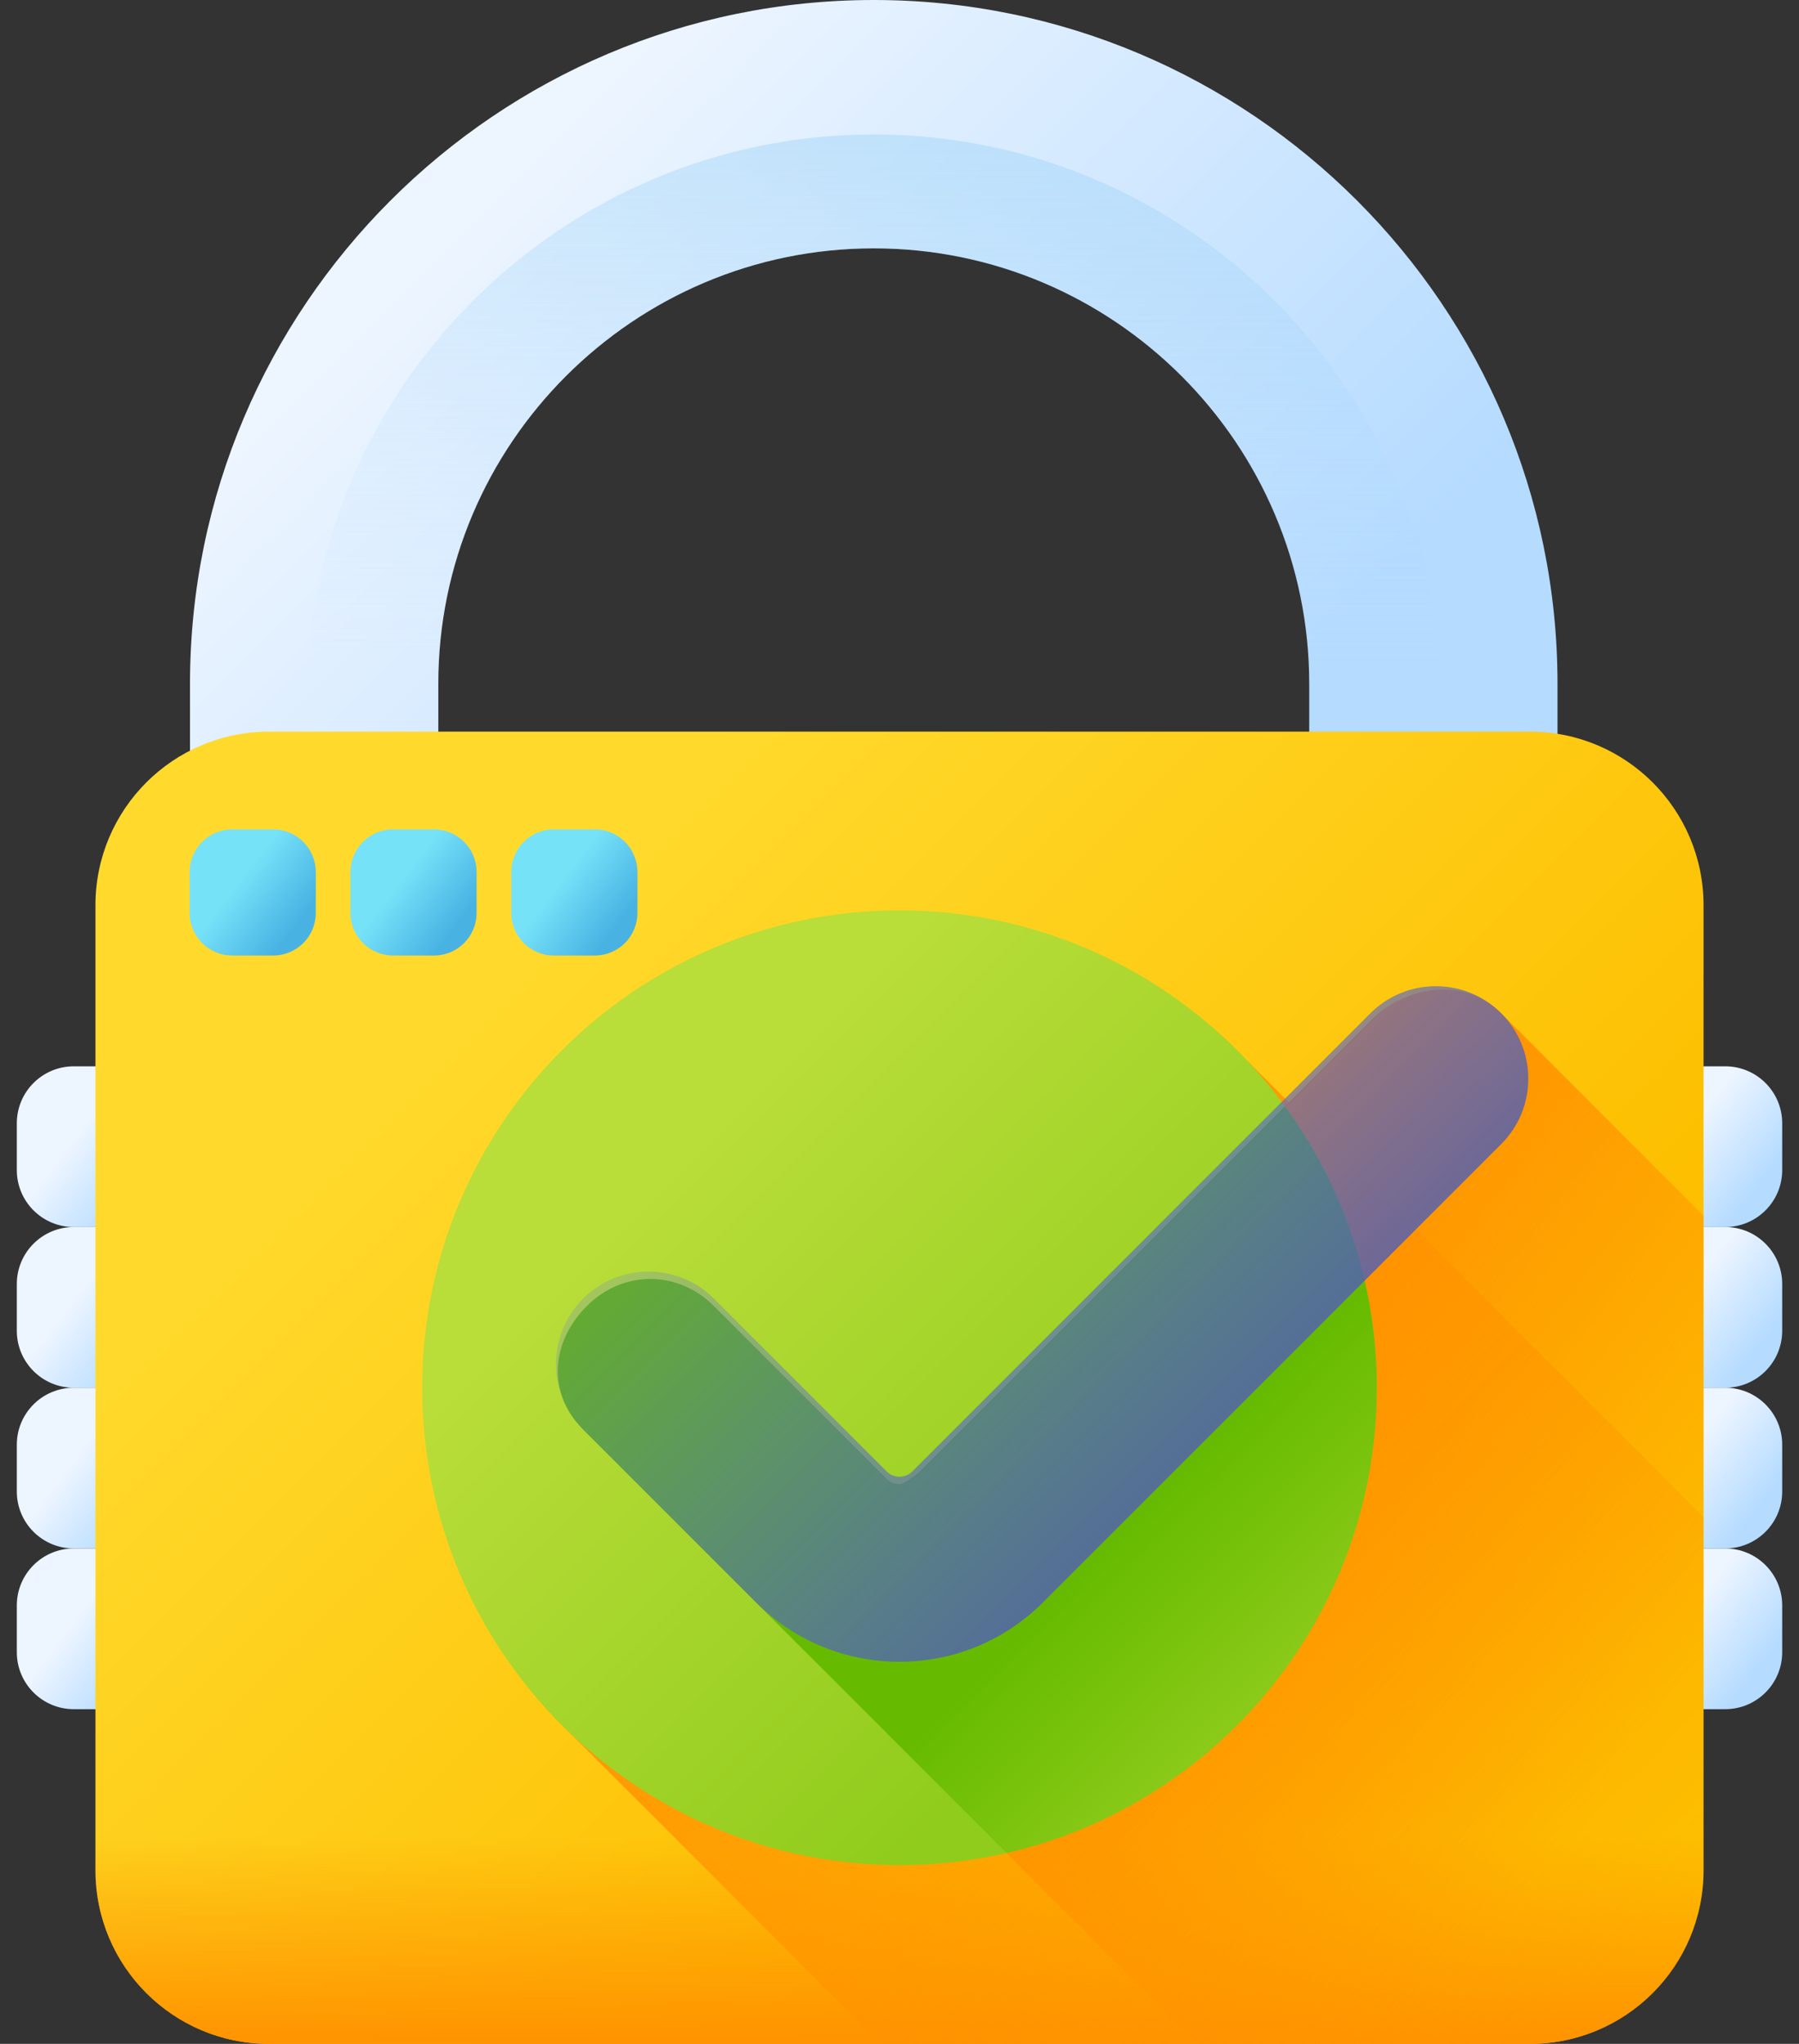 <svg width="103" height="117" viewBox="0 0 103 117" fill="none" xmlns="http://www.w3.org/2000/svg">
<rect x="0" y="0" width="103" height="117" fill="#333333" stroke="none"/>
<g id="Group">
<g id="Group_2">
<path id="Vector" d="M89.174 45.158H74.958V39.148C74.958 25.401 63.773 14.217 50.026 14.217C36.279 14.217 25.095 25.401 25.095 39.148V45.158H10.878V39.148C10.878 17.562 28.44 0 50.026 0C71.612 0 89.174 17.562 89.174 39.148V45.158Z" fill="url(#paint0_linear)"/>
<path id="Vector_2" d="M50.026 7.697C32.12 7.697 17.551 22.266 17.551 40.172V45.159H25.095V39.148C25.095 25.401 36.279 14.217 50.026 14.217C63.773 14.217 74.958 25.401 74.958 39.148V45.159H82.501V40.172C82.501 22.266 67.933 7.697 50.026 7.697Z" fill="url(#paint1_linear)"/>
</g>
<g id="Group_3">
<g id="Group_4">
<g id="Group_5">
<path id="Vector_3" d="M6.707 70.241H4.223C2.422 70.241 0.963 68.781 0.963 66.981V64.301C0.963 62.501 2.423 61.041 4.223 61.041H6.707C8.508 61.041 9.967 62.501 9.967 64.301V66.981C9.967 68.781 8.508 70.241 6.707 70.241Z" fill="url(#paint2_linear)"/>
<path id="Vector_4" d="M6.707 79.441H4.223C2.422 79.441 0.963 77.981 0.963 76.181V73.501C0.963 71.701 2.423 70.241 4.223 70.241H6.707C8.508 70.241 9.967 71.701 9.967 73.501V76.181C9.967 77.981 8.508 79.441 6.707 79.441Z" fill="url(#paint3_linear)"/>
<path id="Vector_5" d="M6.707 88.641H4.223C2.422 88.641 0.963 87.181 0.963 85.381V82.701C0.963 80.901 2.423 79.441 4.223 79.441H6.707C8.508 79.441 9.967 80.901 9.967 82.701V85.381C9.967 87.181 8.508 88.641 6.707 88.641Z" fill="url(#paint4_linear)"/>
<path id="Vector_6" d="M6.707 97.841H4.223C2.422 97.841 0.963 96.381 0.963 94.581V91.901C0.963 90.101 2.423 88.641 4.223 88.641H6.707C8.508 88.641 9.967 90.101 9.967 91.901V94.581C9.967 96.381 8.508 97.841 6.707 97.841Z" fill="url(#paint5_linear)"/>
</g>
<g id="Group_6">
<path id="Vector_7" d="M98.777 70.241H96.293C94.493 70.241 93.033 68.781 93.033 66.981V64.301C93.033 62.501 94.493 61.041 96.293 61.041H98.777C100.578 61.041 102.038 62.501 102.038 64.301V66.981C102.038 68.781 100.578 70.241 98.777 70.241Z" fill="url(#paint6_linear)"/>
<path id="Vector_8" d="M98.777 79.441H96.293C94.493 79.441 93.033 77.981 93.033 76.181V73.501C93.033 71.701 94.493 70.241 96.293 70.241H98.777C100.578 70.241 102.038 71.701 102.038 73.501V76.181C102.038 77.981 100.578 79.441 98.777 79.441Z" fill="url(#paint7_linear)"/>
<path id="Vector_9" d="M98.777 88.641H96.293C94.493 88.641 93.033 87.181 93.033 85.381V82.701C93.033 80.901 94.493 79.441 96.293 79.441H98.777C100.578 79.441 102.038 80.901 102.038 82.701V85.381C102.038 87.181 100.578 88.641 98.777 88.641Z" fill="url(#paint8_linear)"/>
<path id="Vector_10" d="M98.777 97.841H96.293C94.493 97.841 93.033 96.381 93.033 94.581V91.901C93.033 90.101 94.493 88.641 96.293 88.641H98.777C100.578 88.641 102.038 90.101 102.038 91.901V94.581C102.038 96.381 100.578 97.841 98.777 97.841Z" fill="url(#paint9_linear)"/>
</g>
</g>
<g id="Group_7">
<path id="Vector_11" d="M87.597 117H15.402C9.914 117 5.465 112.551 5.465 107.062V51.82C5.465 46.331 9.914 41.882 15.402 41.882H87.597C93.086 41.882 97.535 46.331 97.535 51.82V107.062C97.535 112.551 93.086 117 87.597 117Z" fill="url(#paint10_linear)"/>
<path id="Vector_12" d="M5.465 92.022V107.062C5.465 112.551 9.914 117 15.402 117H87.597C93.086 117 97.535 112.551 97.535 107.062V92.022H5.465Z" fill="url(#paint11_linear)"/>
</g>
<path id="Vector_13" d="M97.535 69.597V107.062C97.535 112.551 93.087 117 87.597 117H68.557L33.386 81.831C31.318 79.763 31.529 76.833 33.596 74.763C35.664 72.695 38.807 72.695 40.875 74.763L50.765 84.654C51.018 84.907 51.303 84.96 51.5 84.96C51.697 84.96 52.407 84.482 52.659 84.232L73.79 63.103L78.462 58.429C80.53 56.361 83.883 55.937 85.951 58.005L97.535 69.597Z" fill="url(#paint12_linear)"/>
<path id="Vector_14" d="M97.535 86.848V107.062C97.535 112.551 93.087 117 87.597 117H50.43L32.717 99.287C27.457 94.306 24.598 87.258 24.598 79.442C24.598 64.55 36.608 52.54 51.5 52.54C59.316 52.54 66.365 55.398 71.345 60.658L97.535 86.848Z" fill="url(#paint13_linear)"/>
<path id="Vector_15" d="M51.5 106.767C66.592 106.767 78.826 94.532 78.826 79.441C78.826 64.349 66.592 52.115 51.5 52.115C36.408 52.115 24.174 64.349 24.174 79.441C24.174 94.532 36.408 106.767 51.5 106.767Z" fill="url(#paint14_linear)"/>
<path id="Vector_16" d="M73.566 63.323L52.659 84.231C52.407 84.482 51.696 84.959 51.5 84.959C51.304 84.959 51.017 84.906 50.765 84.655L40.875 74.764C38.806 72.696 35.665 72.696 33.597 74.764C31.529 76.832 31.317 79.762 33.385 81.83L57.631 106.076C69.771 103.293 78.826 92.425 78.826 79.441C78.826 73.413 76.872 67.842 73.566 63.323Z" fill="url(#paint15_linear)"/>
<path id="Vector_17" d="M51.5 95.127C48.394 95.127 45.473 93.917 43.276 91.72L33.386 81.829C31.317 79.761 31.317 76.408 33.386 74.34C35.453 72.272 38.807 72.272 40.875 74.34L50.765 84.231C51.017 84.482 51.304 84.535 51.5 84.535C51.697 84.535 51.983 84.482 52.235 84.231L78.461 58.004C80.529 55.937 83.883 55.937 85.951 58.004C88.019 60.073 88.019 63.426 85.951 65.494L59.724 91.72C57.528 93.917 54.607 95.127 51.5 95.127Z" fill="url(#paint16_linear)"/>
<g id="Group_8">
<path id="Vector_18" d="M15.643 54.699H13.296C11.95 54.699 10.859 53.608 10.859 52.262V49.915C10.859 48.569 11.95 47.478 13.296 47.478H15.643C16.988 47.478 18.08 48.569 18.08 49.915V52.262C18.08 53.608 16.988 54.699 15.643 54.699Z" fill="url(#paint17_linear)"/>
<path id="Vector_19" d="M24.849 54.699H22.503C21.157 54.699 20.065 53.608 20.065 52.262V49.915C20.065 48.569 21.157 47.478 22.503 47.478H24.849C26.195 47.478 27.286 48.569 27.286 49.915V52.262C27.286 53.608 26.195 54.699 24.849 54.699Z" fill="url(#paint18_linear)"/>
<path id="Vector_20" d="M34.056 54.699H31.709C30.363 54.699 29.272 53.608 29.272 52.262V49.915C29.272 48.569 30.363 47.478 31.709 47.478H34.056C35.402 47.478 36.493 48.569 36.493 49.915V52.262C36.493 53.608 35.402 54.699 34.056 54.699Z" fill="url(#paint19_linear)"/>
</g>
</g>
</g>
<defs>
<linearGradient id="paint0_linear" x1="27.564" y1="11.596" x2="64.194" y2="48.226" gradientUnits="userSpaceOnUse">
<stop stop-color="#EDF5FF"/>
<stop offset="1" stop-color="#B5DBFF"/>
</linearGradient>
<linearGradient id="paint1_linear" x1="50.026" y1="37.942" x2="50.026" y2="-49.886" gradientUnits="userSpaceOnUse">
<stop stop-color="#B5DBFF" stop-opacity="0"/>
<stop offset="0.243" stop-color="#93CEF6" stop-opacity="0.243"/>
<stop offset="0.576" stop-color="#6ABFEC" stop-opacity="0.576"/>
<stop offset="0.84" stop-color="#51B5E5" stop-opacity="0.84"/>
<stop offset="1" stop-color="#48B2E3"/>
</linearGradient>
<linearGradient id="paint2_linear" x1="4.47" y1="64.883" x2="8.561" y2="67.999" gradientUnits="userSpaceOnUse">
<stop stop-color="#EDF5FF"/>
<stop offset="1" stop-color="#B5DBFF"/>
</linearGradient>
<linearGradient id="paint3_linear" x1="4.47" y1="74.083" x2="8.561" y2="77.199" gradientUnits="userSpaceOnUse">
<stop stop-color="#EDF5FF"/>
<stop offset="1" stop-color="#B5DBFF"/>
</linearGradient>
<linearGradient id="paint4_linear" x1="4.47" y1="83.283" x2="8.561" y2="86.399" gradientUnits="userSpaceOnUse">
<stop stop-color="#EDF5FF"/>
<stop offset="1" stop-color="#B5DBFF"/>
</linearGradient>
<linearGradient id="paint5_linear" x1="4.47" y1="92.483" x2="8.561" y2="95.6" gradientUnits="userSpaceOnUse">
<stop stop-color="#EDF5FF"/>
<stop offset="1" stop-color="#B5DBFF"/>
</linearGradient>
<linearGradient id="paint6_linear" x1="96.541" y1="64.883" x2="100.631" y2="67.999" gradientUnits="userSpaceOnUse">
<stop stop-color="#EDF5FF"/>
<stop offset="1" stop-color="#B5DBFF"/>
</linearGradient>
<linearGradient id="paint7_linear" x1="96.541" y1="74.083" x2="100.631" y2="77.199" gradientUnits="userSpaceOnUse">
<stop stop-color="#EDF5FF"/>
<stop offset="1" stop-color="#B5DBFF"/>
</linearGradient>
<linearGradient id="paint8_linear" x1="96.541" y1="83.283" x2="100.631" y2="86.399" gradientUnits="userSpaceOnUse">
<stop stop-color="#EDF5FF"/>
<stop offset="1" stop-color="#B5DBFF"/>
</linearGradient>
<linearGradient id="paint9_linear" x1="96.541" y1="92.483" x2="100.631" y2="95.6" gradientUnits="userSpaceOnUse">
<stop stop-color="#EDF5FF"/>
<stop offset="1" stop-color="#B5DBFF"/>
</linearGradient>
<linearGradient id="paint10_linear" x1="27.162" y1="55.103" x2="67.966" y2="95.907" gradientUnits="userSpaceOnUse">
<stop stop-color="#FFDA2D"/>
<stop offset="1" stop-color="#FDBF00"/>
</linearGradient>
<linearGradient id="paint11_linear" x1="51.5" y1="105.162" x2="51.5" y2="117.452" gradientUnits="userSpaceOnUse">
<stop stop-color="#FF9100" stop-opacity="0"/>
<stop offset="1" stop-color="#FF9100"/>
</linearGradient>
<linearGradient id="paint12_linear" x1="93.815" y1="100.056" x2="67.864" y2="80.341" gradientUnits="userSpaceOnUse">
<stop stop-color="#FF9100" stop-opacity="0"/>
<stop offset="1" stop-color="#FF9100"/>
</linearGradient>
<linearGradient id="paint13_linear" x1="88.736" y1="116.677" x2="47.344" y2="75.285" gradientUnits="userSpaceOnUse">
<stop stop-color="#FF9100" stop-opacity="0"/>
<stop offset="1" stop-color="#FF9100"/>
</linearGradient>
<linearGradient id="paint14_linear" x1="38.79" y1="66.731" x2="65.129" y2="93.07" gradientUnits="userSpaceOnUse">
<stop stop-color="#B9DD39"/>
<stop offset="1" stop-color="#90CC1C"/>
</linearGradient>
<linearGradient id="paint15_linear" x1="76.338" y1="95.438" x2="66.543" y2="85.644" gradientUnits="userSpaceOnUse">
<stop stop-color="#66BB00" stop-opacity="0"/>
<stop offset="1" stop-color="#66BB00"/>
</linearGradient>
<linearGradient id="paint16_linear" x1="49.095" y1="59.344" x2="76.375" y2="86.624" gradientUnits="userSpaceOnUse">
<stop stop-color="#536AF7" stop-opacity="0.2"/>
<stop offset="1" stop-color="#505CA4"/>
</linearGradient>
<linearGradient id="paint17_linear" x1="13.667" y1="50.477" x2="16.966" y2="52.99" gradientUnits="userSpaceOnUse">
<stop stop-color="#76E2F8"/>
<stop offset="1" stop-color="#48B2E3"/>
</linearGradient>
<linearGradient id="paint18_linear" x1="22.874" y1="50.477" x2="26.173" y2="52.99" gradientUnits="userSpaceOnUse">
<stop stop-color="#76E2F8"/>
<stop offset="1" stop-color="#48B2E3"/>
</linearGradient>
<linearGradient id="paint19_linear" x1="32.08" y1="50.477" x2="35.379" y2="52.99" gradientUnits="userSpaceOnUse">
<stop stop-color="#76E2F8"/>
<stop offset="1" stop-color="#48B2E3"/>
</linearGradient>
</defs>
</svg>

